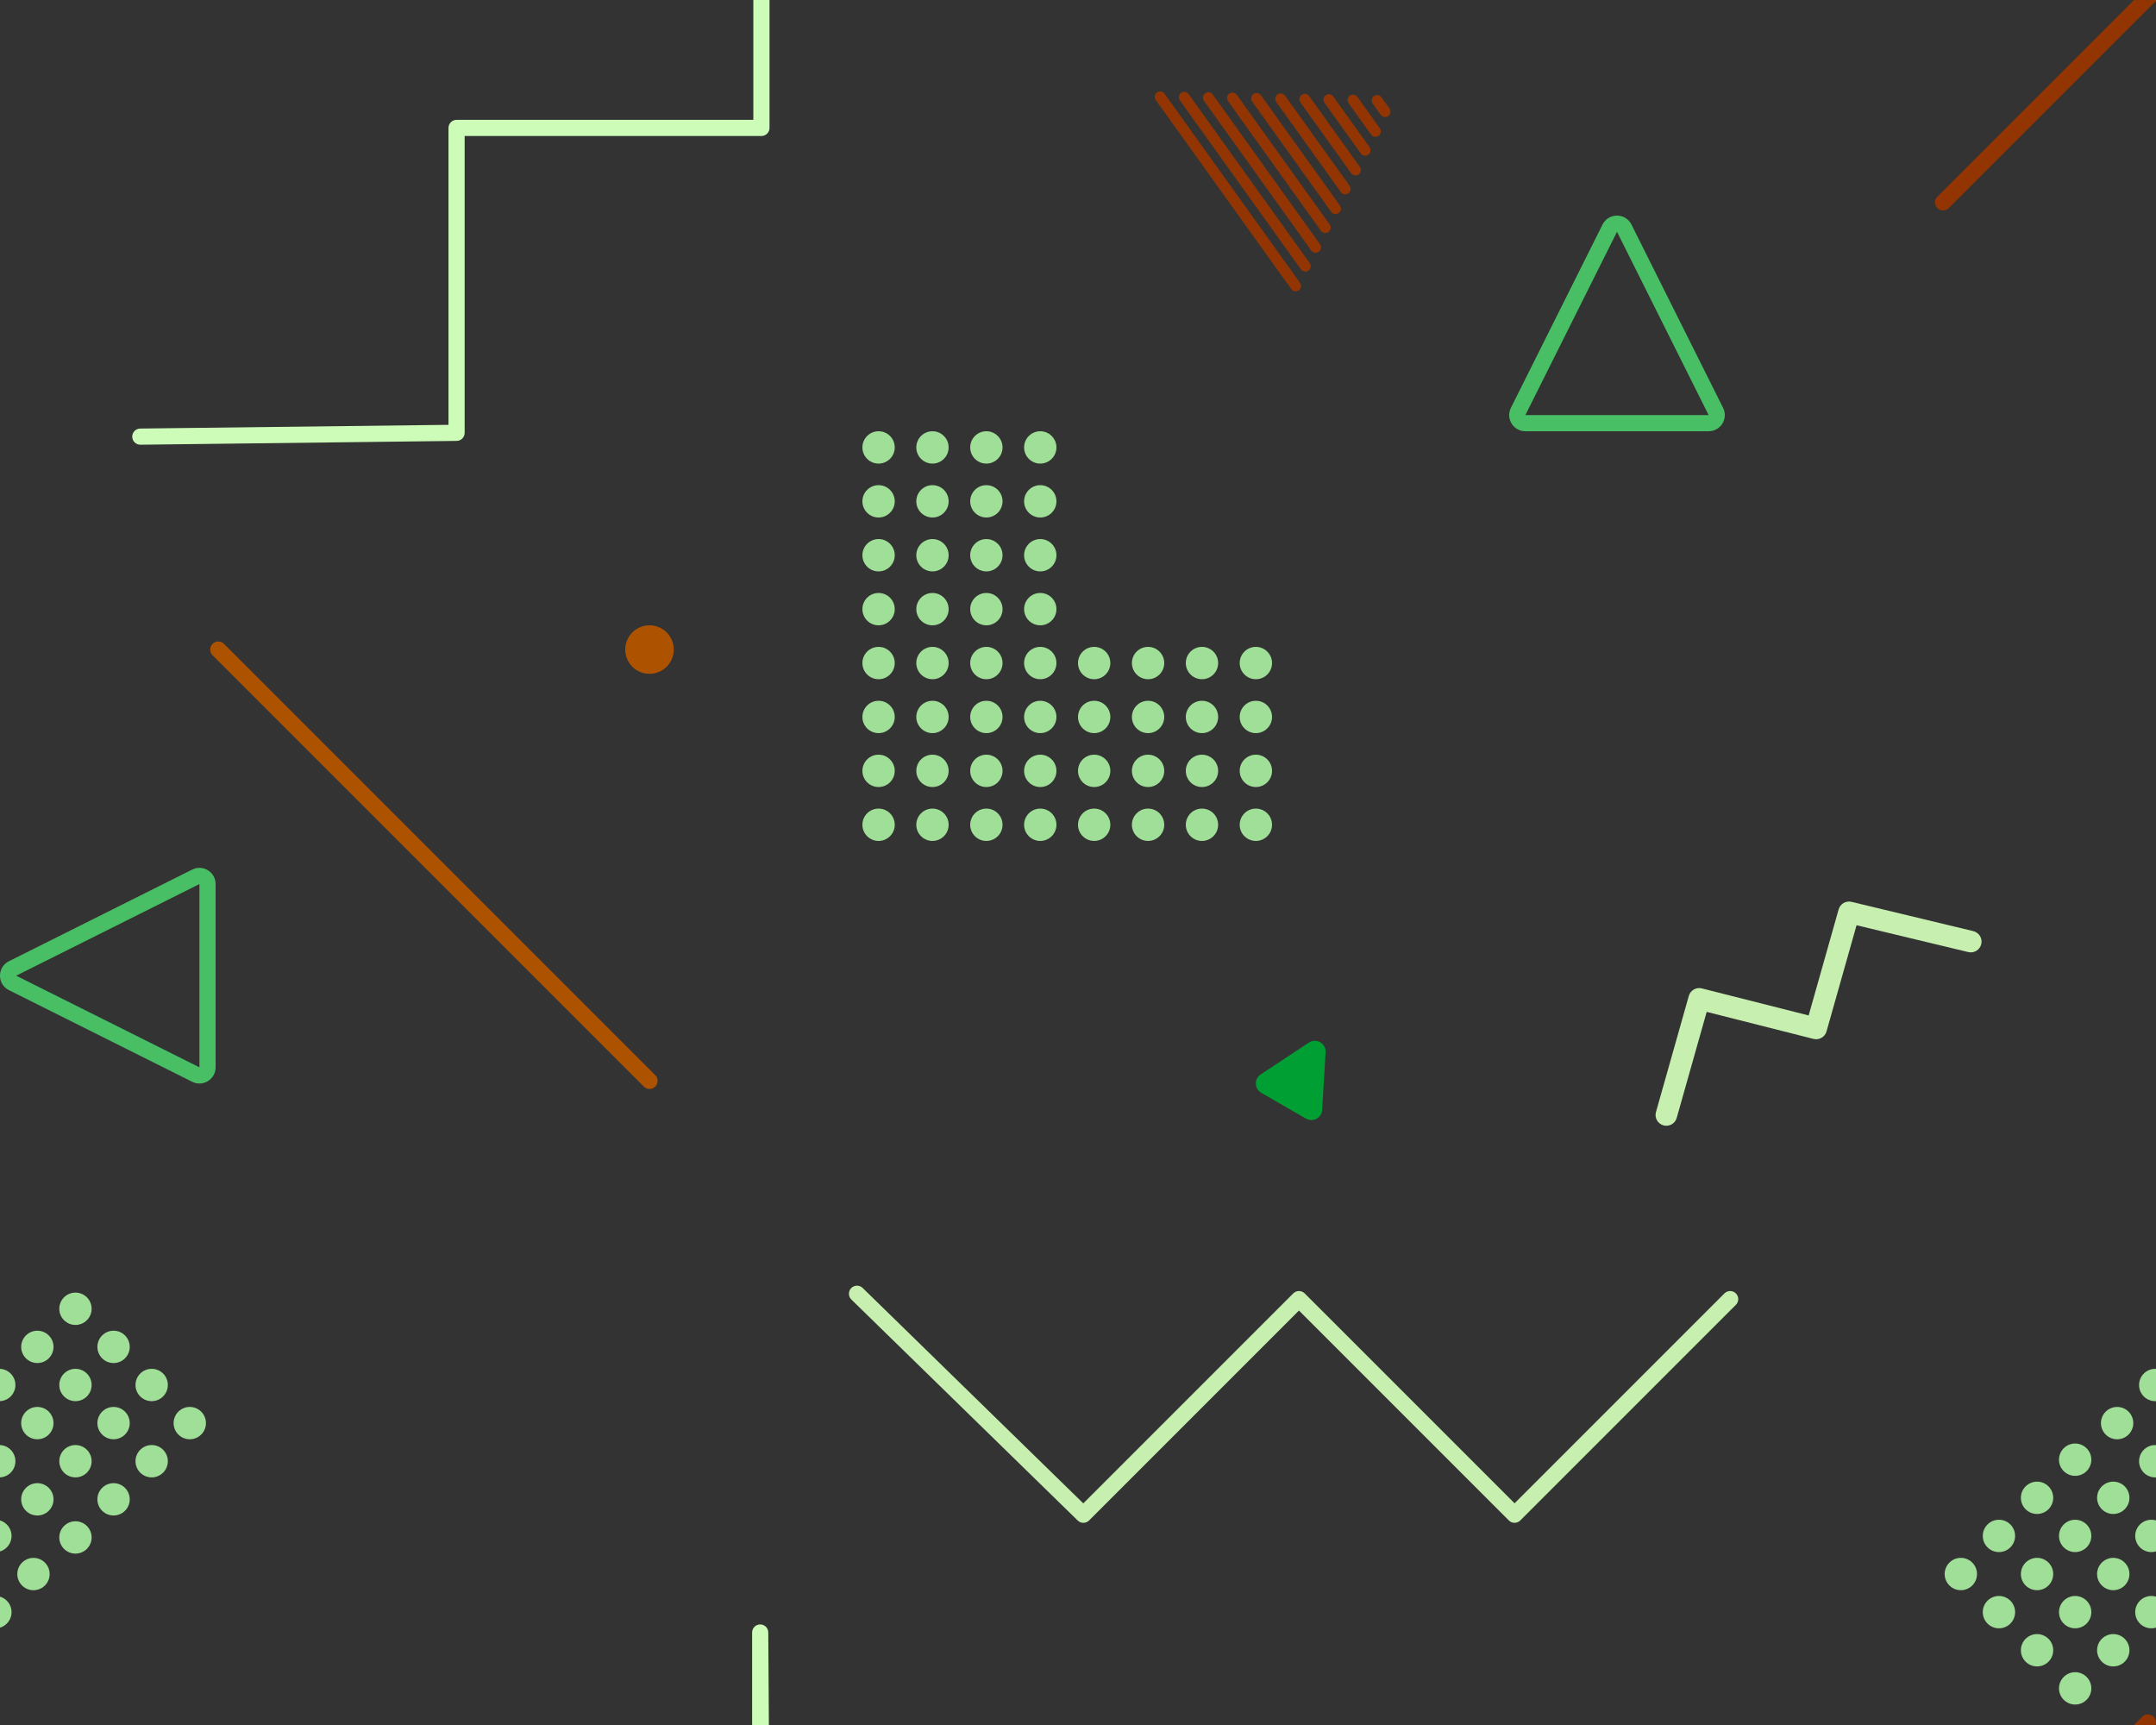 <svg height="320" viewBox="0 0 400 320" width="400" xmlns="http://www.w3.org/2000/svg"><rect x="0" y="0" width="400" height="320" fill="#333333" stroke="none"/><g fill="none" fill-rule="evenodd" transform="translate(-13 -21)"><path d="m52.439 142.561c-.586-.586-.586-1.536 0-2.121.586-.586 1.536-.586 2.121 0l80.006 80.006c.586.586.586 1.536 0 2.121-.586.586-1.536.586-2.121 0z" fill="#ad5300" fill-rule="nonzero"/><path d="m173.061 302.061c-.586.586-1.536.586-2.121 0-.586-.586-.586-1.536 0-2.121l40-40c.586-.586 1.536-.586 2.121 0l38.939 38.939 38.939-38.939c.581-.581 1.521-.586 2.108-.013l41.996 40.996c.593.579.604 1.528.026 2.121-.579.593-1.528.604-2.121.026l-40.936-39.961-38.952 38.952c-.586.586-1.536.586-2.121 0l-38.939-38.939z" fill="#c7efb0" fill-rule="nonzero" transform="matrix(-1 0 0 -1 505.996 562.996)"/><path d="m315.397 214.045c-.792.77-2.058.753-2.828-.039-.77-.792-.753-2.058.039-2.828l16.049-15.61c.776-.755 2.013-.755 2.789 0l14.655 14.254 14.655-14.254c.77-.749 1.993-.756 2.772-.017l16.85 15.998c.801.761.834 2.026.073 2.827-.761.801-2.026.834-2.827.073l-15.457-14.675-14.672 14.27c-.776.755-2.013.755-2.789 0l-14.655-14.254z" fill="#c7efb0" fill-rule="nonzero" transform="matrix(.866 -.5 .5 .866 -56.078 200.716)"/><path d="m50.938 48.654-17.489 17.489-1.945-2.298 18.373-18.373c.586-.586 1.536-.586 2.121 0l38.939 38.939 38.939-38.939c.581-.581 1.521-.586 2.108-.013l41.996 40.996c.593.579.604 1.528.026 2.121-.579.593-1.528.604-2.121.026l-40.936-39.961-38.952 38.952c-.586.586-1.536.586-2.121 0z" fill="#cdfcb8" fill-rule="nonzero" transform="matrix(-.707 .707 -.707 -.707 223.178 41.618)"/><g fill="#a0df97"><g><circle cx="176" cy="104" r="3"/><circle cx="186" cy="104" r="3"/><circle cx="196" cy="104" r="3"/><circle cx="206" cy="104" r="3"/><circle cx="176" cy="114" r="3"/><circle cx="186" cy="114" r="3"/><circle cx="196" cy="114" r="3"/><circle cx="206" cy="114" r="3"/><circle cx="176" cy="124" r="3"/><circle cx="186" cy="124" r="3"/><circle cx="196" cy="124" r="3"/><circle cx="206" cy="124" r="3"/><circle cx="176" cy="134" r="3"/><circle cx="186" cy="134" r="3"/><circle cx="196" cy="134" r="3"/><circle cx="206" cy="134" r="3"/></g><g><circle cx="176" cy="144" r="3"/><circle cx="186" cy="144" r="3"/><circle cx="196" cy="144" r="3"/><circle cx="206" cy="144" r="3"/><circle cx="176" cy="154" r="3"/><circle cx="186" cy="154" r="3"/><circle cx="196" cy="154" r="3"/><circle cx="206" cy="154" r="3"/><circle cx="176" cy="164" r="3"/><circle cx="186" cy="164" r="3"/><circle cx="196" cy="164" r="3"/><circle cx="206" cy="164" r="3"/><circle cx="176" cy="174" r="3"/><circle cx="186" cy="174" r="3"/><circle cx="196" cy="174" r="3"/><circle cx="206" cy="174" r="3"/></g><g><circle cx="216" cy="144" r="3"/><circle cx="226" cy="144" r="3"/><circle cx="236" cy="144" r="3"/><circle cx="246" cy="144" r="3"/><circle cx="216" cy="154" r="3"/><circle cx="226" cy="154" r="3"/><circle cx="236" cy="154" r="3"/><circle cx="246" cy="154" r="3"/><circle cx="216" cy="164" r="3"/><circle cx="226" cy="164" r="3"/><circle cx="236" cy="164" r="3"/><circle cx="246" cy="164" r="3"/><circle cx="216" cy="174" r="3"/><circle cx="226" cy="174" r="3"/><circle cx="236" cy="174" r="3"/><circle cx="246" cy="174" r="3"/></g><g transform="matrix(.707 .707 -.707 .707 412.849 272.695)"><circle cx="3.707" cy="3.695" r="3"/><circle cx="3.707" cy="13.695" r="3"/><circle cx="13.707" cy="13.695" r="3"/><circle cx="3" cy="24" r="3"/><circle cx="13" cy="24" r="3"/><circle cx="23" cy="24" r="3"/><circle cx="3" cy="34" r="3"/><circle cx="13" cy="34" r="3"/><circle cx="23" cy="34" r="3"/><circle cx="33" cy="34" r="3"/><circle cx="3" cy="44" r="3"/><circle cx="13" cy="44" r="3"/><circle cx="23" cy="44" r="3"/><circle cx="33" cy="44" r="3"/><circle cx="3" cy="54" r="3"/><circle cx="13" cy="54" r="3"/><circle cx="23" cy="54" r="3"/><circle cx="33" cy="54" r="3"/></g><g transform="matrix(.707 .707 -.707 .707 27 259.544)"><circle cx="3" cy="3" r="3"/><circle cx="13" cy="3" r="3"/><circle cx="23" cy="3" r="3"/><circle cx="33" cy="3" r="3"/><circle cx="3" cy="13" r="3"/><circle cx="13" cy="13" r="3"/><circle cx="23" cy="13" r="3"/><circle cx="33" cy="13" r="3"/><circle cx="3" cy="23" r="3"/><circle cx="13" cy="23" r="3"/><circle cx="23" cy="23" r="3"/><circle cx="33" cy="23" r="3"/><circle cx="13" cy="33" r="3"/><circle cx="23" cy="33" r="3"/><circle cx="33" cy="33" r="3"/></g><g transform="matrix(.707 .707 -.707 .707 12.142 301.686)"><circle cx="3" cy="3" r="3"/><circle cx="13" cy="3" r="3"/><circle cx="13" cy="13" r="3"/></g></g><path d="m162.12 327.253-13.642 13.642c-.586.586-1.536.586-2.121 0-.586-.586-.586-1.536 0-2.121l13.553-13.731z" fill="#cdfcb8" fill-rule="nonzero" transform="matrix(-.707 .707 -.707 -.707 498.526 459.881)"/><path d="m313 64-17 34h34zm2.683-1.342 17 34c.997 1.995-.453 4.342-2.683 4.342h-34c-2.23 0-3.681-2.347-2.683-4.342l17-34c1.106-2.211 4.261-2.211 5.367 0z" fill="#49bf65" fill-rule="nonzero"/><path d="m33 184.996-17 34h34zm2.683-1.342 17 34c.997 1.995-.453 4.342-2.683 4.342h-34c-2.23 0-3.681-2.347-2.683-4.342l17-34c1.106-2.211 4.261-2.211 5.367 0z" fill="#49bf65" fill-rule="nonzero" transform="matrix(0 -1 1 0 -168.996 234.996)"/><path d="m256.339 214.546 4.795 9.59c.665 1.33-.302 2.894-1.789 2.894h-9.59c-1.487 0-2.454-1.565-1.789-2.894l4.795-9.59c.737-1.474 2.841-1.474 3.578 0z" fill="#009f33" fill-rule="nonzero" transform="matrix(.866 .5 -.5 .866 144.221 -97.769)"/><circle cx="133.5" cy="141.5" fill="#ad5300" r="4.5"/><g fill="#933503" fill-rule="nonzero" transform="matrix(.462 -.887 .887 .462 217.651 57.132)"><path d="m20.108.548c.25-.493.851-.69 1.344-.44.493.25.69.851.44 1.344l-19.5 38.5c-.25.493-.851.69-1.344.44-.493-.25-.69-.851-.44-1.344z"/><path d="m22.108 4.548c.25-.493.851-.69 1.344-.44.493.25.69.851.44 1.344l-17.423 34.399c-.25.493-.851.69-1.344.44-.493-.25-.69-.851-.44-1.344z"/><path d="m24.108 8.548c.25-.493.851-.69 1.344-.44.493.25.69.851.44 1.344l-15.435 30.474c-.25.493-.851.69-1.344.44-.493-.25-.69-.851-.44-1.344z"/><path d="m26.108 12.548c.25-.493.851-.69 1.344-.44.493.25.69.851.44 1.344l-13.356 26.37c-.25.493-.851.69-1.344.44-.493-.25-.69-.851-.44-1.344z"/><path d="m28.108 16.548c.25-.493.851-.69 1.344-.44.493.25.69.851.44 1.344l-11.368 22.445c-.25.493-.851.69-1.344.44-.493-.25-.69-.851-.44-1.344z"/><path d="m30.108 20.548c.25-.493.851-.69 1.344-.44.493.25.69.851.44 1.344l-9.29 18.342c-.25.493-.851.69-1.344.44-.493-.25-.69-.851-.44-1.344z"/><path d="m32.108 24.548c.25-.493.851-.69 1.344-.44.493.25.69.851.44 1.344l-7.302 14.416c-.25.493-.851.69-1.344.44-.493-.25-.69-.851-.44-1.344z"/><path d="m34.108 28.548c.25-.493.851-.69 1.344-.44.493.25.69.851.44 1.344l-5.223 10.313c-.25.493-.851.69-1.344.44-.493-.25-.69-.851-.44-1.344z"/><path d="m36.108 32.548c.25-.493.851-.69 1.344-.44.493.25.69.851.44 1.344l-3.235 6.387c-.25.493-.851.69-1.344.44-.493-.25-.69-.851-.44-1.344z"/><path d="m38.108 36.548c.25-.493.851-.69 1.344-.44.493.25.69.851.44 1.344l-1.157 2.284c-.25.493-.851.69-1.344.44-.493-.25-.69-.851-.44-1.344z"/></g><path d="m373.092 19.908 1.152 1.218 37.444 37.439c.586.586.586 1.536 0 2.121-.586.586-1.536.586-2.121 0l-36.455-36.455z" fill="#933503" fill-rule="nonzero" transform="matrix(0 1 -1 0 433.127 -352.092)"/><path d="m.439 2.561c-.586-.586-.586-1.536 0-2.121s1.536-.586 2.121 0l1.125 1.125-1.121 3.121z" fill="#933503" fill-rule="nonzero" transform="matrix(0 1 -1 0 413 339.032)"/></g></svg>
